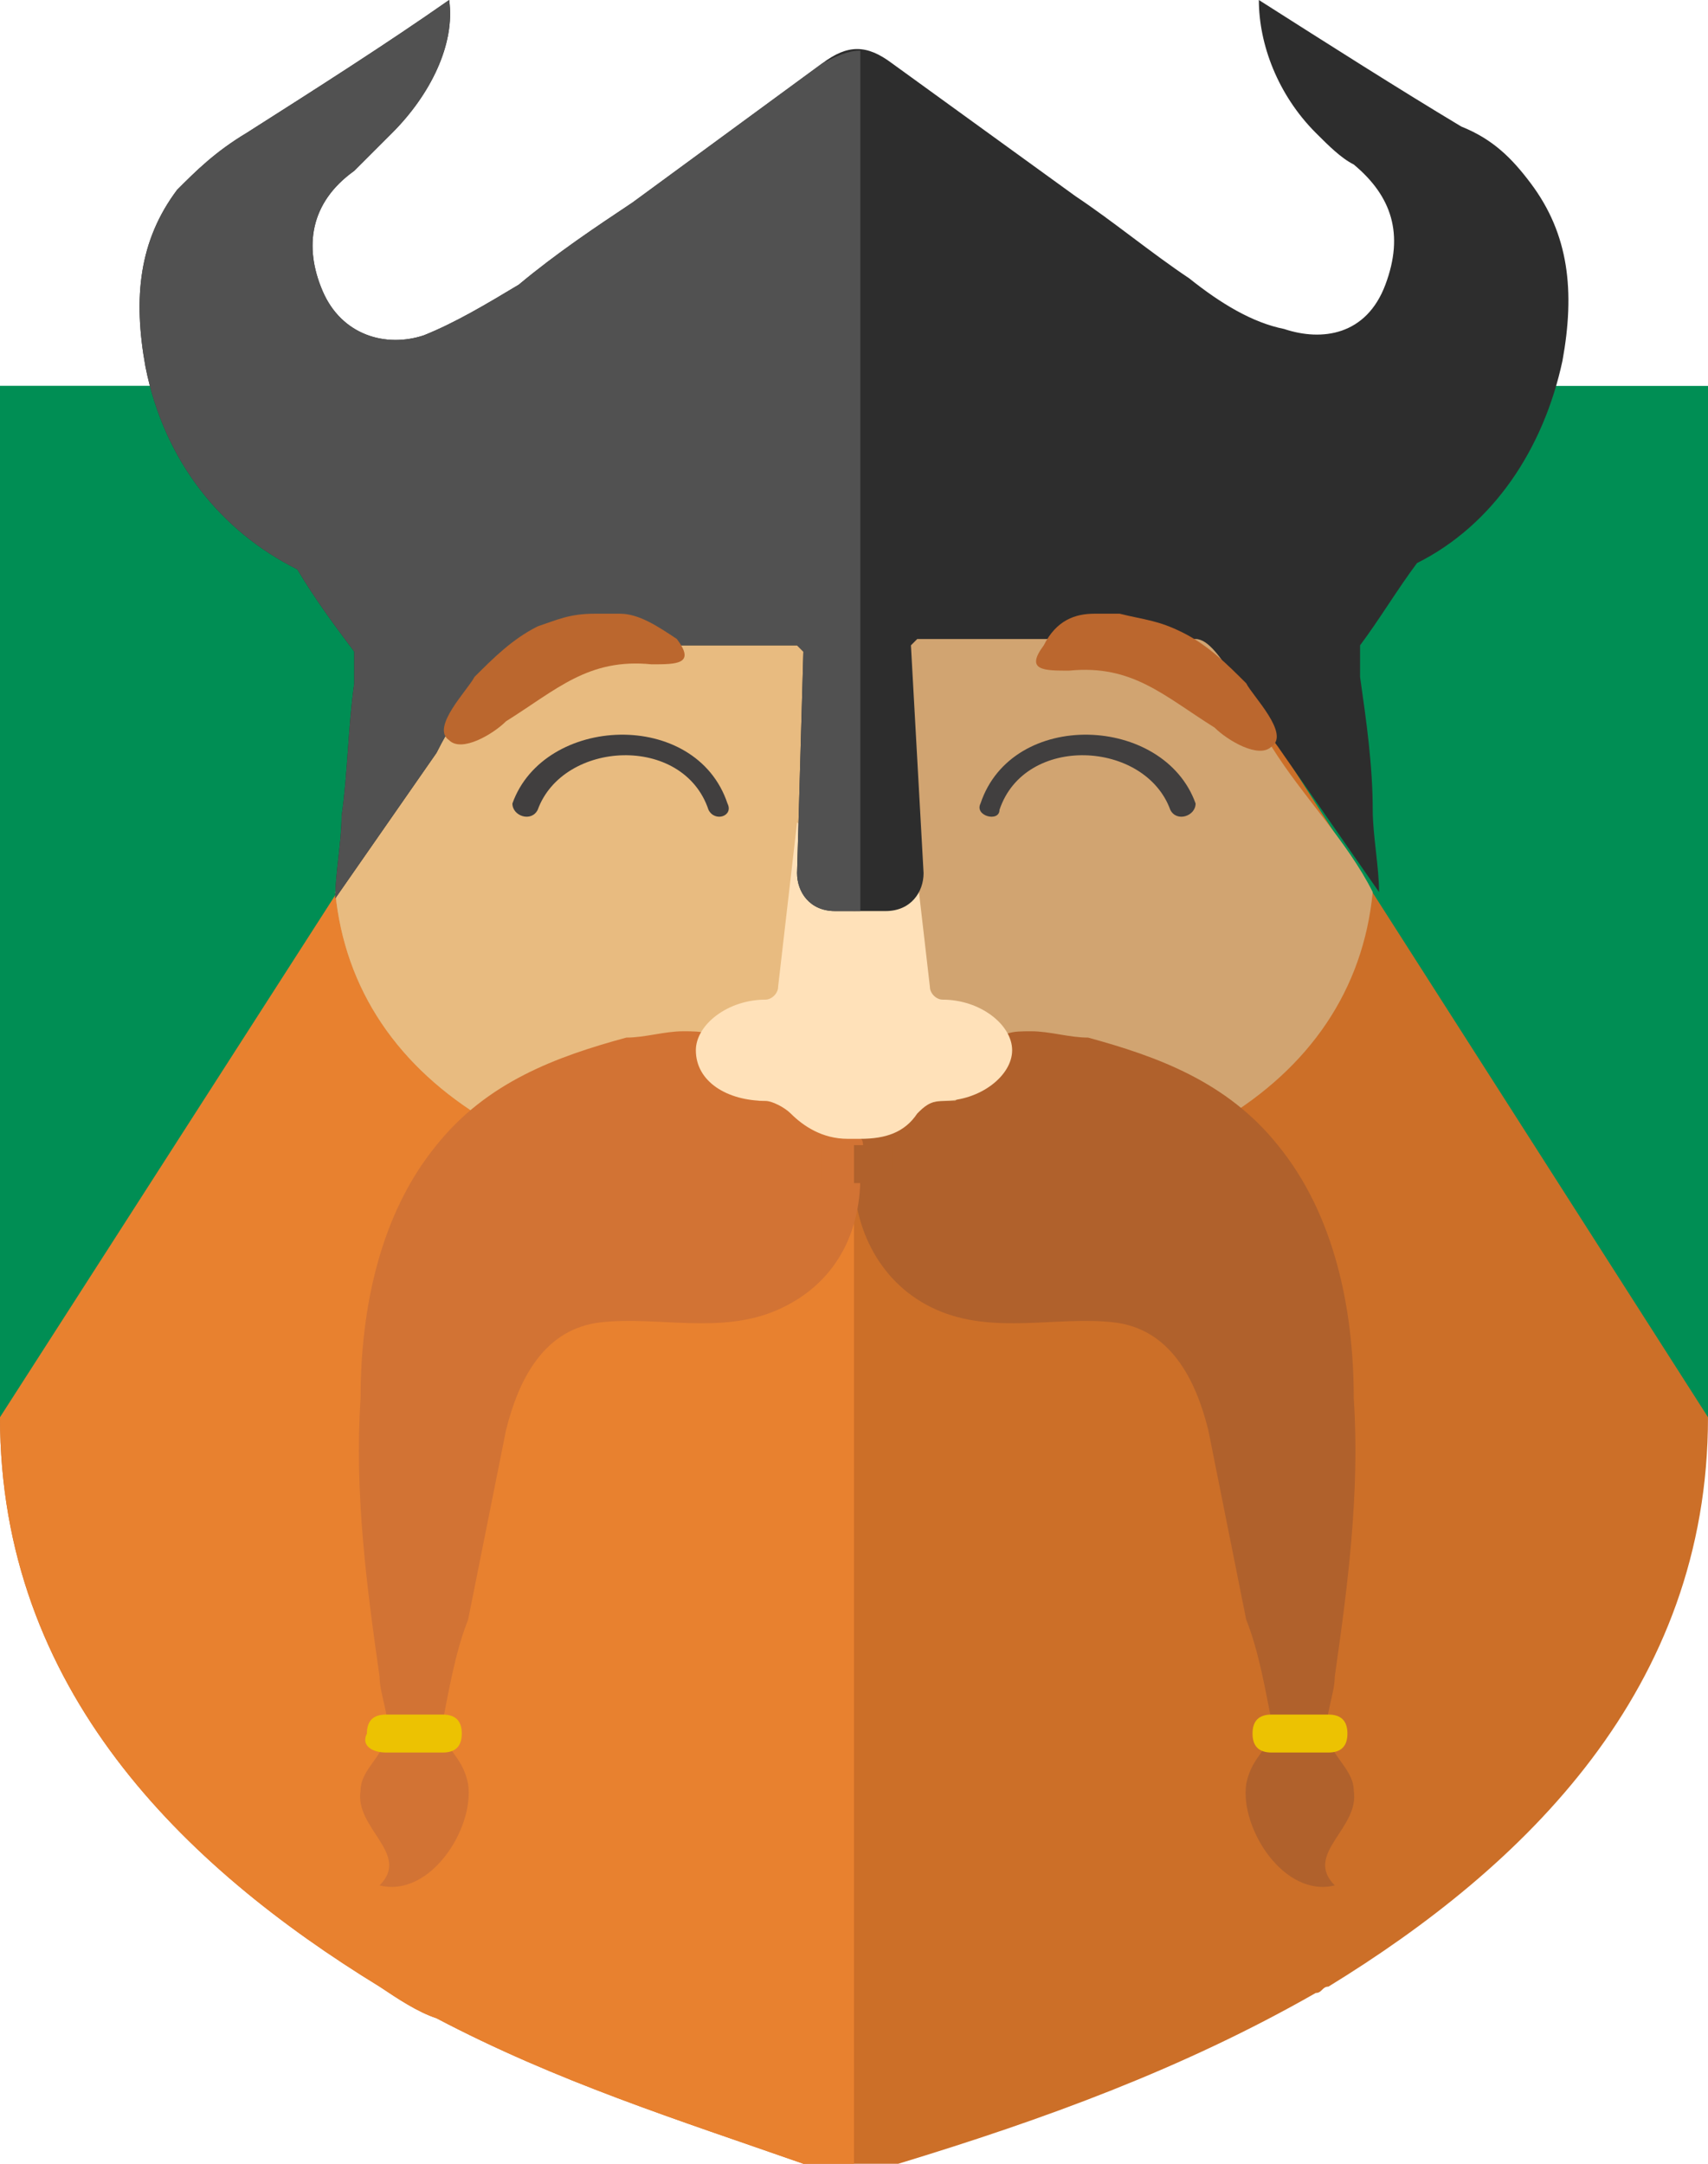 <?xml version="1.0" encoding="utf-8"?>
<!-- Generator: Adobe Illustrator 21.1.0, SVG Export Plug-In . SVG Version: 6.00 Build 0)  -->
<svg version="1.1" id="Layer_1" xmlns="http://www.w3.org/2000/svg" xmlns:xlink="http://www.w3.org/1999/xlink" x="0px" y="0px"
	 viewBox="0 0 27 34.2" style="enable-background:new 0 0 27 34.2;" xml:space="preserve">
<style type="text/css">
	.st0{fill:#008E54;}
	.st1{fill:#CC6F28;}
	.st2{fill:#E8812F;}
	.st3{fill:#D1A471;}
	.st4{fill:#B0612C;}
	.st5{fill:#ECC202;}
	.st6{fill:#413F3F;}
	.st7{fill:#E8BB80;}
	.st8{fill:#D27334;}
	.st9{fill:#FFE1B9;}
	.st10{fill:#2D2D2D;}
	.st11{fill:#515151;}
	.st12{fill:#BB672E;}
</style>
<polygon class="st0" points="14.3,6.1 27,6.1 27,22.4 14.3,29 "/>
<polygon class="st0" points="12.8,6.1 0,6.1 0,22.4 12.8,29 "/>
<path class="st1" d="M27,22.4l-7.8-12.2l-5.6,5.4l-5.6-5.4L0,22.4c0,4.3,2.9,7.1,6,9l0,0c0.3,0.2,0.6,0.4,0.9,0.5
	c1.9,1,3.8,1.6,5.8,2.3c0.5,0.1,1,0.2,1.5,0c2.3-0.7,4.5-1.5,6.6-2.7c0.1,0,0.1-0.1,0.2-0.1l0,0C24.1,29.5,27,26.7,27,22.4"/>
<polygon class="st0" points="12.8,6.1 0,6.1 0,22.4 12.8,29 "/>
<path class="st2" d="M13.5,15.5l-5.6-5.4L0,22.4c0,4.3,2.9,7.1,6,9l0,0c0.3,0.2,0.6,0.4,0.9,0.5c1.9,1,3.8,1.6,5.8,2.3
	c0.3,0.1,0.5,0.1,0.8,0.1C13.5,34.2,13.5,15.5,13.5,15.5z"/>
<path class="st3" d="M13.6,19c4.7,0,7.8-1.8,8.1-4.9c-0.4-0.8-1.1-1.5-1.6-2.3c-0.2-0.4-0.4-0.7-0.7-1.1c-0.1-0.2-0.4-2-0.6-2
	c-0.9,0-3,0-4.5,0l-0.4,0l0.5,5c0,0.3-0.1,0.6-0.5,0.6c-0.1,0-0.2,0-0.3,0c0,0-0.1,0-0.1,0"/>
<path class="st4" d="M16.3,16.3c0.3,0,0.6,0.1,0.9,0.1c1.1,0.3,2.2,0.7,3,1.7c0.9,1.1,1.2,2.6,1.2,4c0.1,1.5-0.1,3-0.3,4.4
	c0,0.3-0.2,0.7-0.1,1c0.1,0.3,0.4,0.5,0.4,0.8c0.1,0.6-0.8,1-0.3,1.5c-0.8,0.2-1.5-0.9-1.4-1.6c0.1-0.5,0.4-0.5,0.4-1
	c-0.1-0.5-0.2-1.1-0.4-1.6c-0.2-1-0.4-2-0.6-3c-0.2-0.8-0.6-1.6-1.5-1.7c-0.9-0.1-1.9,0.2-2.8-0.2c-0.9-0.4-1.3-1.3-1.3-2.1
	c0-0.1-0.1-0.6,0-0.6c0.1-0.1,0.5-0.1,0.6-0.2c0.1-0.1,0.2-0.2,0.4-0.3c0.2-0.1,0.4-0.1,0.6-0.1c0.1-0.1,0.3-0.1,0.4-0.3
	c0.1-0.2,0.1-0.4,0.2-0.5C15.8,16.3,16,16.3,16.3,16.3"/>
<path class="st5" d="M21,27.7l-0.9,0c-0.2,0-0.3-0.1-0.3-0.3l0,0c0-0.2,0.1-0.3,0.3-0.3l0.9,0c0.2,0,0.3,0.1,0.3,0.3l0,0
	C21.3,27.6,21.2,27.7,21,27.7"/>
<rect x="13.6" y="18.1" class="st4" width="0.5" height="0.4"/>
<path class="st6" d="M15.8,12.8c0.4-1.2,2.3-1.1,2.7,0c0.1,0.2,0.4,0.1,0.4-0.1c-0.5-1.4-2.9-1.5-3.4,0C15.4,12.9,15.8,13,15.8,12.8
	"/>
<path class="st3" d="M13.4,19c-4.7,0-7.8-1.8-8.1-4.9c0.4-0.8,1.1-1.5,1.6-2.3c0.2-0.4,0.4-0.7,0.7-1.1c0.1-0.2,0.4-0.5,0.6-0.6
	c0.9,0,3,0,4.5,0l0.4,0l-0.5,3.6c0,0.3,0.1,0.6,0.5,0.6c0.1,0,0.2,0,0.3,0c0,0,0.1,0,0.1,0"/>
<path class="st7" d="M13.4,19c-4.7,0-7.8-1.8-8.1-4.9c0.4-0.8,1.1-1.5,1.6-2.3c0.2-0.4,0.4-0.7,0.7-1.1C7.8,10.5,8,9.5,8.2,9.5
	c0.9,0,3,0,4.5,0l0.4,0l-0.5,4.3c0,0.3,0.1,0.6,0.5,0.6c0.1,0,0.2,0,0.3,0c0,0,0.1,0,0.1,0"/>
<path class="st8" d="M10.8,16.3c-0.3,0-0.6,0.1-0.9,0.1c-1.1,0.3-2.2,0.7-3,1.7c-0.9,1.1-1.2,2.6-1.2,4c-0.1,1.5,0.1,3,0.3,4.4
	c0,0.3,0.2,0.7,0.1,1c-0.1,0.3-0.4,0.5-0.4,0.8c-0.1,0.6,0.8,1,0.3,1.5c0.8,0.2,1.5-0.9,1.4-1.6c-0.1-0.5-0.4-0.5-0.4-1
	c0.1-0.5,0.2-1.1,0.4-1.6c0.2-1,0.4-2,0.6-3c0.2-0.8,0.6-1.6,1.5-1.7c0.9-0.1,1.9,0.2,2.8-0.2c0.9-0.4,1.3-1.2,1.3-2.1
	c0-0.1,0.1-0.6,0-0.6c-0.1-0.1-0.5-0.1-0.6-0.2c-0.1-0.1-0.2-0.2-0.4-0.3c-0.2-0.1-0.4-0.1-0.6-0.1c-0.1-0.1-0.3-0.1-0.4-0.3
	c-0.1-0.2-0.1-0.4-0.2-0.5C11.3,16.3,11.1,16.3,10.8,16.3"/>
<path class="st5" d="M6.1,27.7l0.9,0c0.2,0,0.3-0.1,0.3-0.3l0,0c0-0.2-0.1-0.3-0.3-0.3l-0.9,0c-0.2,0-0.3,0.1-0.3,0.3l0,0
	C5.7,27.6,5.9,27.7,6.1,27.7"/>
<rect x="13" y="18.1" class="st8" width="0.5" height="0.6"/>
<polygon class="st4" points="14,18.1 13.5,18.1 13.5,18.7 13.5,18.7 14,18.7 "/>
<path class="st6" d="M11.2,12.8c-0.4-1.2-2.3-1.1-2.7,0c-0.1,0.2-0.4,0.1-0.4-0.1c0.5-1.4,2.9-1.5,3.4,0
	C11.6,12.9,11.3,13,11.2,12.8"/>
<path class="st9" d="M14.9,15.8c-0.1,0-0.2-0.1-0.2-0.2L14.4,13c-0.2,0.2-0.5,1.4-0.9,1.4l0,0l0,0c-0.3,0-0.6-1.2-0.9-1.4l-0.3,2.6
	c0,0.1-0.1,0.2-0.2,0.2c-0.6,0-1.1,0.4-1.1,0.8c0,0.5,0.5,0.8,1.1,0.8l0,0c0.1,0,0.3,0.1,0.4,0.2c0.2,0.2,0.5,0.4,0.9,0.4
	c0,0,0,0,0.1,0c0,0,0,0,0.1,0c0.4,0,0.7-0.1,0.9-0.4c0.1-0.1,0.2-0.2,0.4-0.2l0,0c0.6,0,1.1-0.4,1.1-0.8
	C16,16.2,15.5,15.8,14.9,15.8"/>
<path class="st10" d="M10,3.2C9.4,3.6,8.8,4,8.2,4.5c-0.5,0.3-1,0.6-1.5,0.8c-0.6,0.2-1.3,0-1.6-0.7S4.9,3.2,5.6,2.7
	C5.8,2.5,6,2.3,6.2,2.1c0.6-0.6,1-1.4,0.9-2.1l0,0C6.1,0.7,5,1.4,3.9,2.1C3.4,2.4,3.1,2.7,2.8,3C2.2,3.8,2.1,4.7,2.3,5.8
	C2.6,7.3,3.5,8.4,4.7,9l0,0c0.3,0.5,0.6,0.9,0.9,1.3c0,0,0,0,0,0.1c0,0.1,0,0.2,0,0.4c-0.1,0.7-0.1,1.4-0.2,2.1
	c0,0.4-0.1,0.9-0.1,1.3l1.6-2.3c0.2-0.4,0.4-0.7,0.7-1.1c0.1-0.2,0.4-0.5,0.6-0.6c0.9,0,2.9,0,4.4,0c0,0,0.1,0.1,0.1,0.1l-0.1,3.5
	c0,0.3,0.2,0.6,0.6,0.6c0.1,0,0.2,0,0.3,0c0,0,0.1,0,0.1,0c0,0,0.1,0,0.1,0c0.1,0,0.2,0,0.3,0c0.4,0,0.6-0.3,0.6-0.6l-0.2-3.6
	c0,0,0.1-0.1,0.1-0.1c1.5,0,3.6,0,4.4,0c0.2,0,0.4,0.3,0.6,0.6c0.2,0.4,0.4,0.7,0.7,1.1l1.6,2.3c0-0.4-0.1-0.9-0.1-1.3
	c0-0.7-0.1-1.4-0.2-2.1c0-0.1,0-0.3,0-0.4c0,0,0,0,0-0.1c0.3-0.4,0.6-0.9,0.9-1.3l0,0c1.2-0.6,2-1.8,2.3-3.2c0.2-1.1,0.1-2-0.5-2.8
	c-0.3-0.4-0.6-0.7-1.1-0.9C22.1,1.4,21,0.7,19.9,0l0,0c0,0.7,0.3,1.5,0.9,2.1c0.2,0.2,0.4,0.4,0.6,0.5c0.6,0.5,0.8,1.1,0.5,1.9
	s-1,0.9-1.6,0.7c-0.5-0.1-1-0.4-1.5-0.8c-0.6-0.4-1.2-0.9-1.8-1.3l-2.9-2.1c-0.4-0.3-0.7-0.3-1.1,0"/>
<path class="st11" d="M10,3.2C9.4,3.6,8.8,4,8.2,4.5c-0.5,0.3-1,0.6-1.5,0.8c-0.6,0.2-1.3,0-1.6-0.7S4.9,3.2,5.6,2.7
	C5.8,2.5,6,2.3,6.2,2.1c0.6-0.6,1-1.4,0.9-2.1l0,0C6.1,0.7,5,1.4,3.9,2.1C3.4,2.4,3.1,2.7,2.8,3C2.2,3.8,2.1,4.7,2.3,5.8
	C2.6,7.3,3.5,8.4,4.7,9l0,0c0.3,0.5,0.6,0.9,0.9,1.3c0,0,0,0,0,0.1c0,0.1,0,0.2,0,0.4c-0.1,0.7-0.1,1.4-0.2,2.1
	c0,0.4-0.1,0.9-0.1,1.3l1.6-2.3c0.2-0.4,0.4-0.7,0.7-1.1c0.1-0.2,0.4-0.5,0.6-0.6c0.9,0,2.9,0,4.4,0c0,0,0.1,0.1,0.1,0.1l-0.1,3.5
	c0,0.3,0.2,0.6,0.6,0.6c0.1,0,0.2,0,0.3,0c0,0,0.1,0,0.1,0l0-13.6c-0.2,0-0.4,0.1-0.6,0.2"/>
<path class="st12" d="M17.3,9.7c0.1,0,0.3,0,0.4,0c0.4,0.1,0.6,0.1,1,0.3c0.4,0.2,0.7,0.5,1,0.8c0.1,0.2,0.7,0.8,0.4,1
	c-0.2,0.2-0.7-0.1-0.9-0.3c-0.8-0.5-1.3-1-2.3-0.9c-0.4,0-0.7,0-0.4-0.4C16.7,9.8,17,9.7,17.3,9.7"/>
<path class="st12" d="M9.8,9.7c-0.1,0-0.3,0-0.4,0C9,9.7,8.8,9.8,8.5,9.9c-0.4,0.2-0.7,0.5-1,0.8c-0.1,0.2-0.7,0.8-0.4,1
	c0.2,0.2,0.7-0.1,0.9-0.3c0.8-0.5,1.3-1,2.3-0.9c0.4,0,0.7,0,0.4-0.4C10.4,9.9,10.1,9.7,9.8,9.7"/>
</svg>

